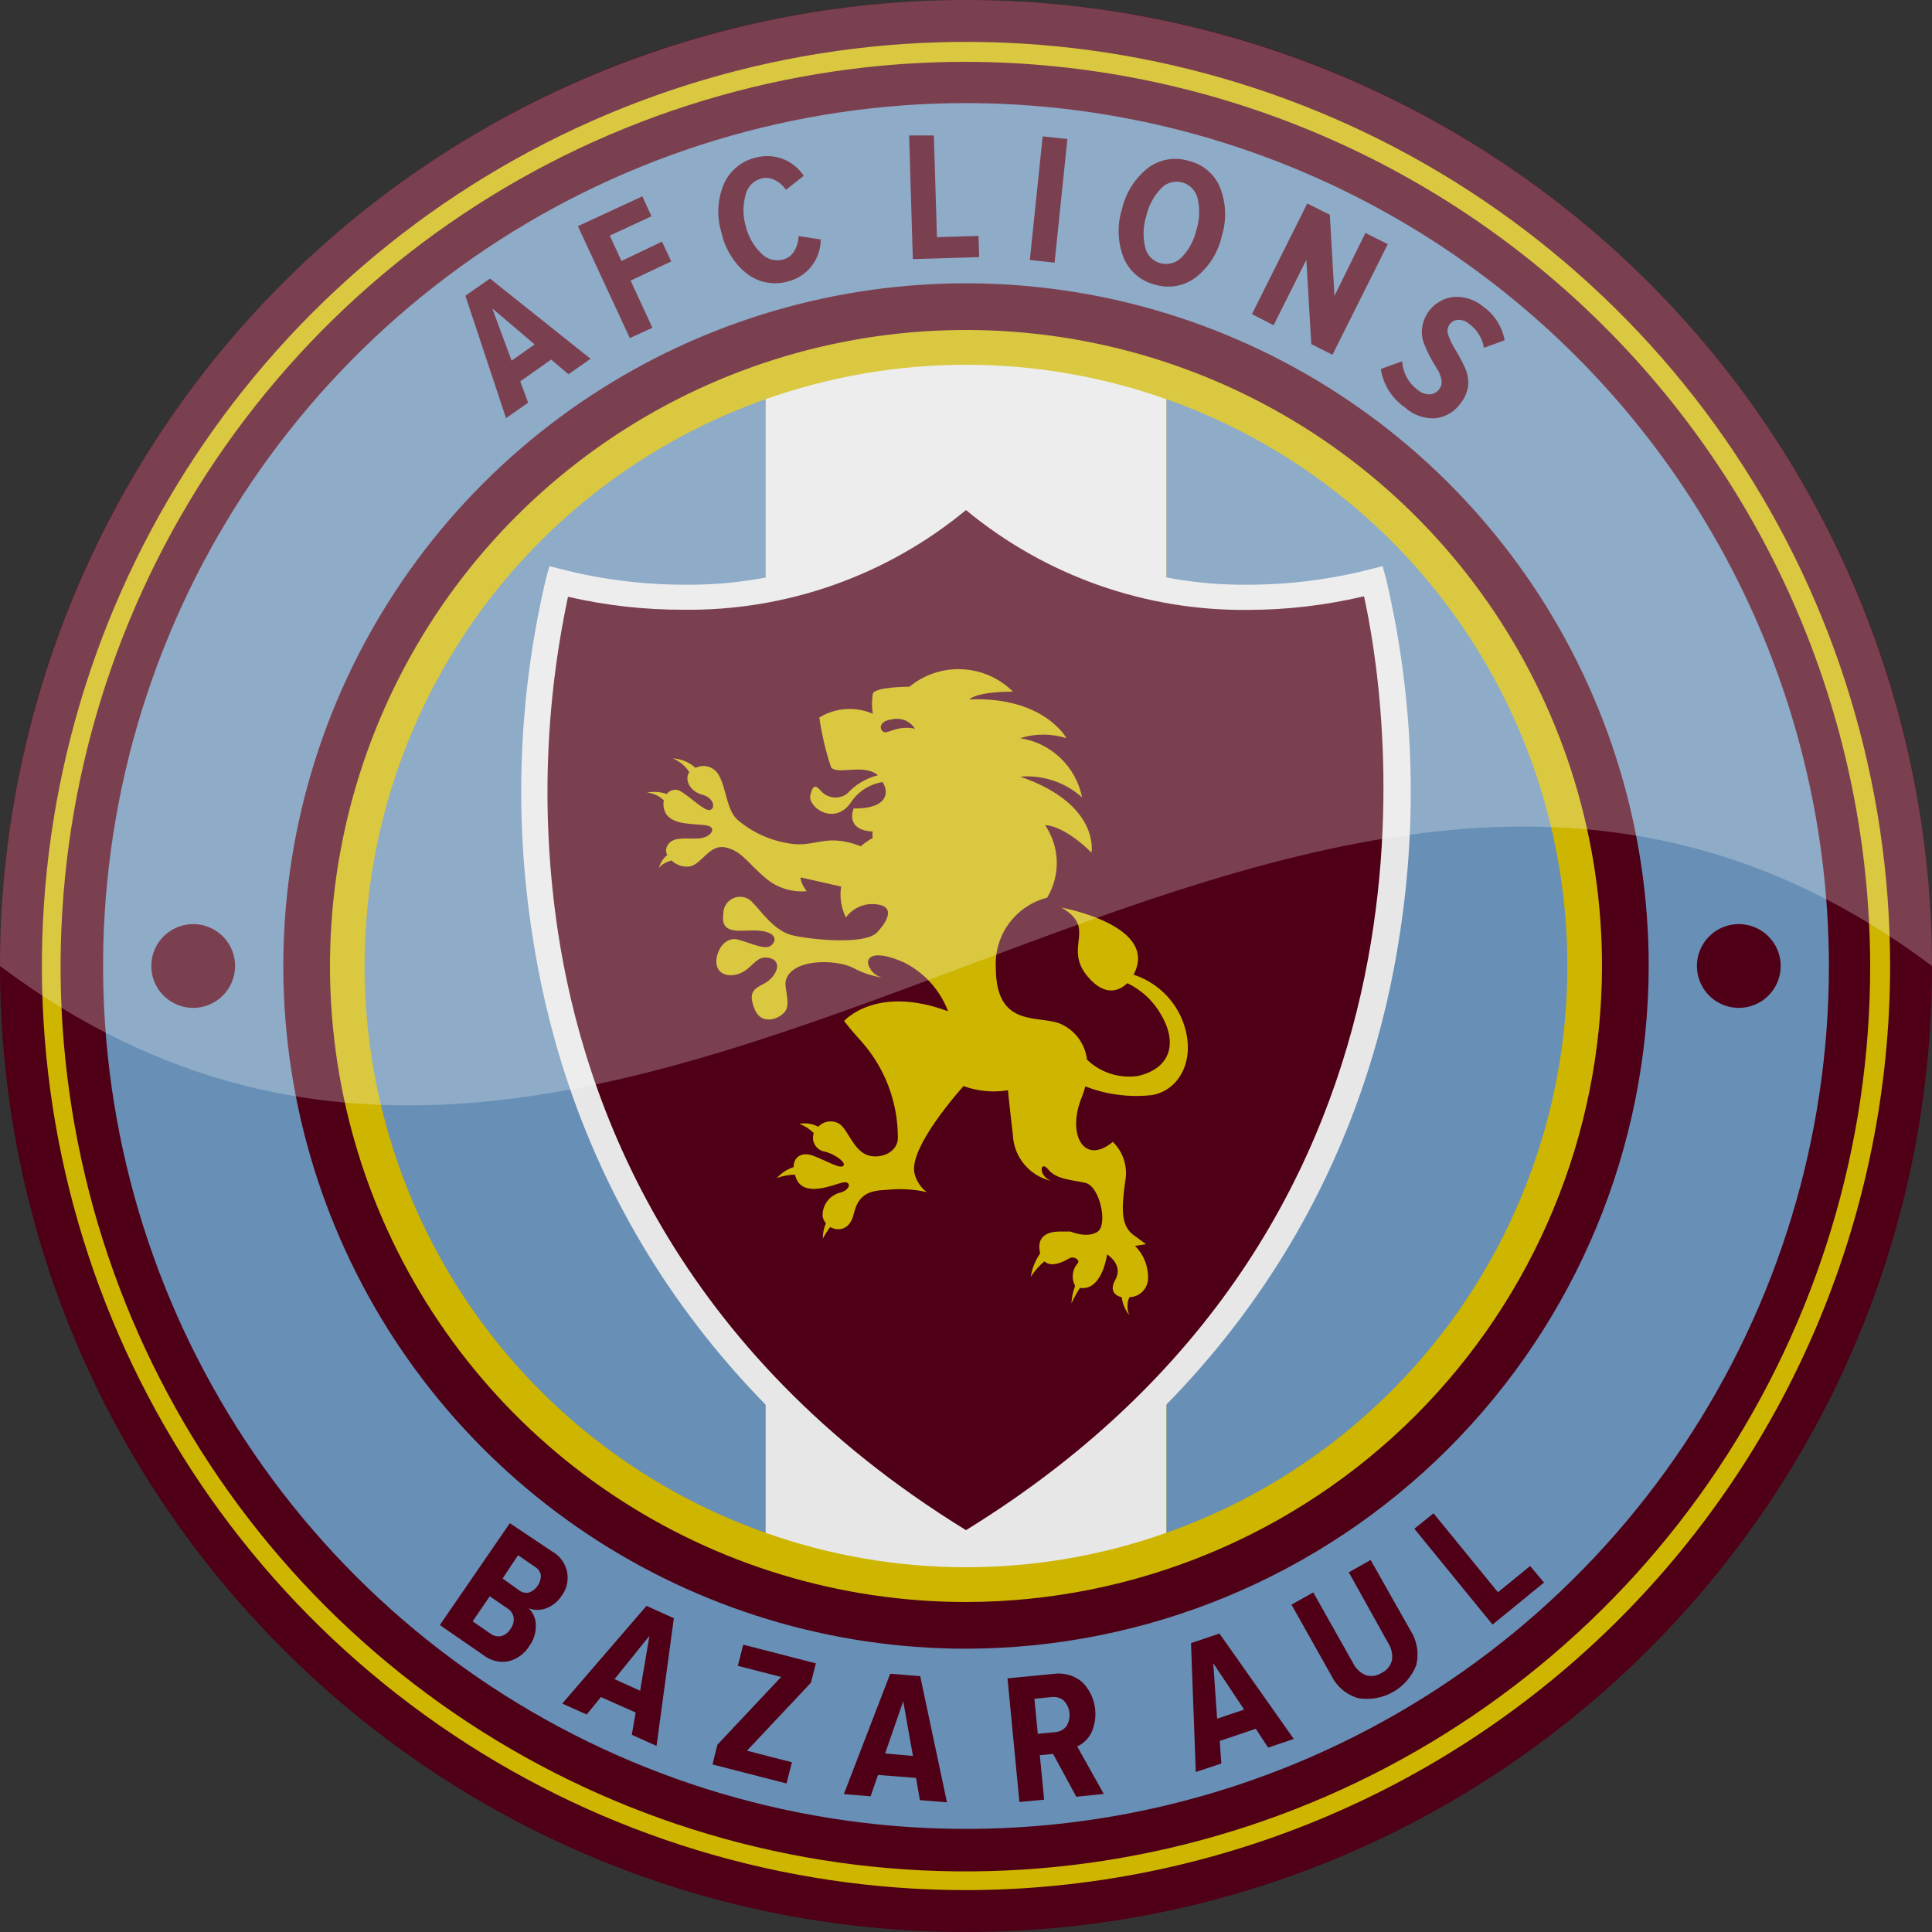 <svg width="1024" height="1024" viewBox="0 0 1024 1024" fill="none" xmlns="http://www.w3.org/2000/svg">
<rect x="0" y="0" width="1024" height="1024" fill="#333333" stroke="none"/>
<path d="M512 1024C794.77 1024 1024 794.77 1024 512C1024 229.23 794.77 0 512 0C229.23 0 0 229.23 0 512C0 794.77 229.23 1024 512 1024Z" fill="#4F0016"/>
<path d="M512 1001.8C415.127 1001.8 320.429 973.073 239.882 919.253C159.335 865.433 96.556 788.937 59.484 699.438C22.412 609.939 12.713 511.456 31.612 416.445C50.511 321.433 97.159 234.159 165.659 165.659C234.159 97.159 321.433 50.511 416.445 31.611C511.457 12.713 609.939 22.412 699.438 59.484C788.937 96.556 865.434 159.335 919.253 239.882C973.073 320.429 1001.8 415.127 1001.8 512C1001.65 641.856 949.995 766.35 858.173 858.173C766.351 949.995 641.856 1001.65 512 1001.8ZM512 32.768C417.124 32.703 324.361 60.782 245.448 113.452C166.534 166.121 105.017 241.015 68.68 328.657C32.342 416.298 22.818 512.748 41.311 605.804C59.805 698.86 105.485 784.34 172.572 851.427C239.66 918.515 325.139 964.195 418.195 982.688C511.251 1001.18 607.702 991.657 695.343 955.32C782.985 918.983 857.878 857.466 910.548 778.552C963.218 699.639 991.297 606.876 991.232 512C990.994 384.973 940.427 263.217 850.605 173.395C760.783 83.573 639.027 33.006 512 32.768Z" fill="#CDB500"/>
<path d="M512 54.641C421.543 54.641 333.117 81.464 257.905 131.719C182.692 181.975 124.072 253.405 89.455 336.976C54.839 420.548 45.781 512.507 63.429 601.226C81.076 689.945 124.635 771.439 188.598 835.402C252.561 899.365 334.055 942.924 422.774 960.571C511.493 978.219 603.452 969.161 687.024 934.545C770.595 899.928 842.025 841.307 892.281 766.095C942.536 690.883 969.359 602.457 969.359 512C969.229 390.741 921.002 274.485 835.258 188.742C749.515 102.998 633.259 54.771 512 54.641ZM512 873.841C440.435 873.841 370.477 852.619 310.972 812.859C251.468 773.1 205.09 716.588 177.703 650.47C150.316 584.353 143.15 511.598 157.112 441.408C171.074 371.218 205.536 306.744 256.14 256.14C306.744 205.536 371.218 171.074 441.408 157.112C511.599 143.15 584.353 150.316 650.471 177.703C716.588 205.09 773.1 251.468 812.86 310.972C852.619 370.476 873.841 440.435 873.841 512C873.711 607.926 835.547 699.886 767.716 767.716C699.886 835.546 607.926 873.711 512 873.841Z" fill="#688FB5"/>
<path d="M512 849.101C445.328 849.101 380.153 829.33 324.717 792.289C269.281 755.248 226.074 702.6 200.559 641.003C175.045 579.406 168.369 511.626 181.376 446.235C194.384 380.844 226.489 320.778 273.634 273.634C320.778 226.489 380.844 194.384 446.235 181.376C511.626 168.369 579.406 175.045 641.003 200.559C702.6 226.074 755.248 269.281 792.289 324.717C829.33 380.153 849.101 445.328 849.101 512C848.992 601.371 813.442 687.051 750.246 750.246C687.051 813.442 601.371 848.992 512 849.101Z" fill="#CDB500"/>
<path d="M405.75 812.401C474.489 836.76 549.511 836.76 618.251 812.401V211.6C549.511 187.24 474.489 187.24 405.75 211.6V812.401Z" fill="#E7E7E7"/>
<path d="M618.25 211.599V812.401C680.388 790.454 734.191 749.779 772.246 695.978C810.302 642.177 830.738 577.9 830.738 512C830.738 446.101 810.302 381.823 772.246 328.022C734.191 274.222 680.388 233.546 618.25 211.599Z" fill="#688FB5"/>
<path d="M405.75 812.401V211.599C343.612 233.546 289.809 274.222 251.753 328.022C213.698 381.823 193.262 446.101 193.262 512C193.262 577.9 213.698 642.177 251.753 695.978C289.809 749.779 343.612 790.454 405.75 812.401Z" fill="#688FB5"/>
<path d="M728.023 308.101C592.363 342.835 512 261.406 512 261.406C512 261.406 431.636 342.835 295.977 308.101C295.977 308.101 204.882 633.078 512 819.282C819.2 633.078 728.023 308.101 728.023 308.101Z" fill="#4F0016"/>
<path d="M512 827.392L508.477 825.262C347.586 727.531 296.55 591.626 282.05 494.879C272.346 432.185 274.849 368.206 289.423 306.463L291.226 300.073L297.697 301.711C318.818 307.119 340.53 309.871 362.332 309.903C415.542 310.638 467.139 291.639 507.167 256.573L512 251.74L516.833 256.573C556.897 291.578 608.47 310.568 661.668 309.903C683.47 309.879 705.184 307.127 726.303 301.711L732.774 300.073L734.577 306.463C749.15 368.206 751.654 432.185 741.949 494.879C727.45 591.626 676.413 727.531 515.522 825.098L512 827.392ZM301.056 316.293C288.677 374.532 286.846 434.519 295.649 493.404C309.658 586.383 358.646 716.718 512 811.008C783.647 643.645 733.184 362.004 722.944 316.047C702.863 320.793 682.302 323.212 661.668 323.256C607.085 323.899 554.047 305.146 512 270.336C469.942 305.116 416.904 323.84 362.332 323.174C341.71 323.237 321.15 320.928 301.056 316.293Z" fill="#E7E7E7"/>
<path d="M626.36 539.935C624.007 534.448 620.509 529.528 616.102 525.501C611.694 521.475 606.478 518.436 600.801 516.588C614.809 490.455 562.545 481.034 562.545 481.034C581.96 492.093 563.2 501.678 576.471 517.571C586.219 529.203 594.084 524.452 597.524 521.093C604.933 524.655 611.099 530.364 615.219 537.477C624.312 552.714 620.544 566.149 603.341 570.245C598.451 571.004 593.452 570.622 588.734 569.13C584.017 567.638 579.708 565.076 576.143 561.644C575.64 557.373 573.988 553.32 571.362 549.915C568.736 546.51 565.236 543.882 561.234 542.31C549.519 538.132 527.81 544.44 527.81 512.901C527.341 504.522 529.796 496.24 534.757 489.471C539.718 482.702 546.876 477.867 555.008 475.791C558.521 469.955 560.288 463.235 560.099 456.425C559.911 449.616 557.774 443.003 553.943 437.371C553.943 437.371 563.2 436.879 578.519 451.871C578.519 451.871 583.27 426.312 540.754 411.648C546.676 411.147 552.637 411.862 558.272 413.75C563.907 415.638 569.097 418.658 573.522 422.625C571.932 414.655 567.925 407.367 562.048 401.754C556.171 396.14 548.707 392.473 540.672 391.25C548.671 388.734 557.249 388.734 565.248 391.25C565.248 391.25 553.369 369.132 513.802 370.688C513.802 370.688 517.079 366.592 536.904 366.592C529.707 359.43 520.107 355.197 509.965 354.712C499.824 354.228 489.864 357.527 482.017 363.971C482.017 363.971 463.585 363.971 462.602 367.739C462.03 371.238 462.03 374.807 462.602 378.307C458.065 376.342 453.123 375.494 448.19 375.837C443.258 376.179 438.48 377.7 434.258 380.273C435.528 389.175 437.584 397.947 440.402 406.487C442.941 410.911 456.786 405.013 464.241 410.092L465.305 410.911C458.989 412.487 453.285 415.91 448.921 420.741C446.9 422.205 444.418 422.887 441.933 422.661C439.448 422.435 437.129 421.316 435.405 419.512C432.537 416.399 431.063 415.252 429.506 421.396C427.95 427.54 441.713 437.78 450.642 425.82C452.521 422.804 455.033 420.231 458.003 418.28C460.973 416.328 464.331 415.044 467.845 414.515C471.449 420.495 470.139 428.687 452.444 428.524C452.444 428.524 447.447 439.91 462.52 440.73C462.375 441.872 462.375 443.028 462.52 444.17C460.285 445.414 458.173 446.868 456.212 448.512C438.19 441.713 433.357 448.512 420.659 447.365C409.839 446.16 399.613 441.801 391.25 434.831C385.024 429.67 385.024 417.792 381.01 410.911C379.86 408.779 377.927 407.178 375.62 406.444C373.312 405.711 370.809 405.902 368.64 406.979C365.318 403.98 361.066 402.216 356.598 401.981C360.199 403.453 363.26 405.999 365.363 409.272C362.66 412.795 365.363 419.348 372.08 421.151C378.798 422.953 379.289 428.851 376.095 429.343C372.9 429.834 364.708 421.151 359.711 418.857C358.586 418.482 357.372 418.47 356.239 418.822C355.107 419.175 354.115 419.875 353.403 420.823C350.03 419.673 346.417 419.419 342.917 420.086C346.271 420.403 349.418 421.847 351.846 424.182C351.407 426.371 351.694 428.643 352.665 430.653C356.106 437.78 369.049 436.388 374.702 437.535C380.354 438.682 376.75 444.088 370.032 444.416C363.315 444.744 356.352 443.105 353.648 448.348C353.247 449.09 353.037 449.921 353.037 450.765C353.037 451.609 353.247 452.439 353.648 453.181C351.429 454.971 349.872 457.451 349.225 460.227C349.225 460.227 350.126 457.769 355.942 456.049C357.238 457.329 358.821 458.28 360.56 458.822C362.299 459.363 364.143 459.48 365.936 459.162C372.326 457.523 376.095 447.283 384.614 449.167C393.134 451.052 396.247 457.359 405.913 465.551C408.894 468.051 412.338 469.939 416.049 471.106C419.761 472.272 423.665 472.696 427.54 472.351C423.69 467.026 424.427 465.06 424.427 465.06L445.808 469.893C444.946 475.486 445.833 481.208 448.348 486.277C450.089 483.874 452.423 481.963 455.122 480.728C457.82 479.494 460.792 478.978 463.749 479.232C474.235 479.887 471.286 487.424 464.814 494.223C458.342 501.023 429.343 497.992 419.84 495.698C410.337 493.404 403.456 482.918 399.032 478.495C397.865 477.092 396.292 476.085 394.53 475.611C392.767 475.137 390.902 475.22 389.188 475.848C387.475 476.476 385.997 477.619 384.958 479.119C383.92 480.619 383.37 482.404 383.385 484.229C381.747 495.206 391.004 493.158 399.769 493.158C408.535 493.158 412.549 496.517 409.518 500.367C406.487 504.218 399.606 500.367 391.414 498.074C383.222 495.78 378.47 506.266 379.945 511.836C381.419 517.407 388.137 518.144 393.707 515.195C399.278 512.246 401.408 505.774 408.371 507.904C415.334 510.034 410.747 518.308 405.258 521.175C399.769 524.042 396.247 525.763 400.015 534.938C403.784 544.113 413.86 539.771 416.399 535.675C418.939 531.579 415.744 523.551 416.399 520.192C418.775 508.15 442.45 508.15 452.034 512.901C456.966 515.607 462.353 517.384 467.927 518.144C466.434 517.883 465.025 517.271 463.815 516.36C462.604 515.449 461.627 514.263 460.964 512.901C458.015 507.986 461.947 502.497 479.15 510.116C489.911 515.501 498.247 524.745 502.497 536.003C464.241 521.749 447.365 541.164 447.365 541.164C447.365 541.164 452.526 547.717 456.786 552.223C468.892 565.981 475.664 583.623 475.873 601.948C476.692 612.024 463.749 615.465 457.359 611.041C450.969 606.618 448.512 596.951 443.924 595.149C442.219 594.372 440.312 594.152 438.474 594.52C436.636 594.887 434.96 595.824 433.684 597.197C430.621 595.574 427.102 595.026 423.69 595.64C426.545 596.729 429.14 598.403 431.309 600.556C430.947 601.582 430.815 602.676 430.921 603.76C431.028 604.843 431.37 605.89 431.925 606.827C432.479 607.764 433.232 608.568 434.13 609.183C435.029 609.798 436.051 610.208 437.125 610.386C441.713 611.369 448.676 615.957 447.037 617.841C445.399 619.725 438.845 615.629 431.309 612.68C425.574 610.386 420.577 612.68 420.659 618.578C417.225 619.702 414.146 621.707 411.73 624.394C414.801 623.26 418.041 622.651 421.314 622.592C421.496 623.259 421.715 623.916 421.97 624.558C426.23 635.044 441.958 627.753 446.546 626.77C451.133 625.787 451.215 630.211 445.727 632.013C443.014 632.6 440.577 634.083 438.809 636.223C437.041 638.362 436.044 641.034 435.978 643.809C435.972 645.488 436.618 647.104 437.78 648.315C436.614 650.884 436.054 653.687 436.142 656.507C437.272 654.367 438.559 652.313 439.992 650.363C444.252 652.739 450.56 652.001 452.526 643.318C455.639 629.719 465.305 631.194 473.416 630.374C479.381 630.028 485.365 630.524 491.192 631.849C488.147 629.524 485.934 626.277 484.884 622.592C480.461 608.911 510.689 575.652 510.689 575.652C518.234 578.398 526.358 579.16 534.282 577.864C534.282 577.864 534.282 579.748 536.822 601.375C537.049 607.168 539.19 612.723 542.911 617.17C546.631 621.617 551.721 624.705 557.384 625.951C550.011 623.493 551.321 614.482 555.581 619.807C559.841 625.132 567.542 625.213 575.242 626.934C582.943 628.654 587.202 648.888 581.878 652.739C576.553 656.589 567.296 652.739 567.296 652.739H561.562C555.909 652.739 548.946 654.868 551.322 664.289C548.742 668.012 547.034 672.268 546.324 676.741C548.305 673.666 550.735 670.904 553.533 668.549C557.384 672.072 564.101 668.549 566.641 666.993C569.18 665.436 573.194 668.058 570.818 670.024C569.537 671.639 568.76 673.596 568.586 675.651C568.411 677.705 568.845 679.766 569.835 681.574C568.718 684.544 568.055 687.664 567.869 690.831C569.169 687.994 570.675 685.256 572.375 682.639C573.271 682.773 574.182 682.773 575.078 682.639C584.581 681.493 586.793 664.863 586.793 664.863C586.793 664.863 595.64 670.27 591.135 678.298C586.629 686.326 594.575 687.555 594.575 687.555C594.94 691.051 596.337 694.359 598.589 697.057C597.92 695.563 597.575 693.944 597.575 692.306C597.575 690.668 597.92 689.049 598.589 687.555C601.269 687.49 603.815 686.369 605.672 684.435C607.528 682.502 608.546 679.913 608.502 677.233C608.535 674.103 607.944 670.999 606.763 668.101C605.581 665.203 603.833 662.57 601.62 660.357L607.437 659.456L600.719 654.541C594.002 649.544 594.411 640.451 596.378 626.197C597.112 622.432 596.898 618.543 595.754 614.882C594.609 611.22 592.572 607.902 589.824 605.225C574.423 618.004 565.248 601.047 573.44 581.386C574.176 579.576 574.779 577.714 575.242 575.816C586.518 580.201 598.693 581.775 610.714 580.403C626.196 577.536 634.634 559.677 626.36 539.935ZM468.664 388.055C466.289 387.4 464.814 382.157 473.334 381.174C475.559 380.747 477.861 381.004 479.937 381.911C482.013 382.817 483.767 384.331 484.966 386.253C476.119 384.287 471.04 388.71 468.664 388.055Z" fill="#CDB500"/>
<path d="M124.6 512C124.6 507.609 123.298 503.317 120.859 499.666C118.419 496.015 114.952 493.17 110.896 491.489C106.839 489.809 102.375 489.369 98.069 490.226C93.762 491.083 89.807 493.197 86.702 496.302C83.597 499.407 81.483 503.362 80.626 507.669C79.769 511.975 80.209 516.439 81.889 520.496C83.57 524.552 86.415 528.019 90.066 530.459C93.717 532.898 98.009 534.2 102.4 534.2C108.288 534.2 113.934 531.861 118.098 527.698C122.261 523.534 124.6 517.888 124.6 512Z" fill="#4F0016"/>
<path d="M943.801 512C943.801 507.609 942.499 503.317 940.059 499.666C937.62 496.015 934.153 493.17 930.096 491.489C926.039 489.809 921.576 489.369 917.269 490.226C912.963 491.083 909.007 493.197 905.902 496.302C902.798 499.407 900.683 503.362 899.827 507.669C898.97 511.975 899.41 516.439 901.09 520.496C902.77 524.552 905.616 528.019 909.267 530.459C912.917 532.898 917.21 534.2 921.6 534.2C927.488 534.2 933.135 531.861 937.298 527.698C941.462 523.534 943.801 517.888 943.801 512Z" fill="#4F0016"/>
<path d="M313.016 190.167L301.302 198.359L292.127 190.577L275.743 202.128L279.921 213.433L268.206 221.625L246.661 156.744L259.686 147.651L313.016 190.167ZM283.361 182.549L260.915 163.462L271.155 191.151L283.361 182.549Z" fill="#4F0016"/>
<path d="M345.784 173.702L333.824 179.19L306.299 119.88L340.46 104.07L345.293 114.637L323.175 124.877L329.4 138.312L350.864 128.072L355.779 138.558L334.234 148.716L345.784 173.702Z" fill="#4F0016"/>
<path d="M417.792 149.126C414.087 150.223 410.176 150.431 406.375 149.734C402.575 149.037 398.993 147.453 395.919 145.112C389.036 139.624 384.261 131.926 382.402 123.321C379.806 114.926 380.212 105.89 383.549 97.762C385.079 94.205 387.427 91.06 390.402 88.583C393.377 86.106 396.896 84.367 400.671 83.508C405.37 82.248 410.348 82.504 414.893 84.24C419.439 85.976 423.32 89.103 425.984 93.174L416.563 100.629C415.041 98.325 412.916 96.483 410.419 95.304C408.231 94.227 405.723 93.993 403.374 94.649C401.366 95.222 399.547 96.322 398.107 97.834C396.666 99.347 395.657 101.217 395.182 103.25C393.69 108.61 393.69 114.275 395.182 119.634C396.503 125.162 399.34 130.212 403.374 134.216C404.816 135.768 406.651 136.9 408.685 137.491C410.719 138.083 412.876 138.112 414.925 137.575C416.139 137.287 417.286 136.763 418.298 136.032C419.31 135.301 420.168 134.378 420.823 133.315C422.353 130.85 423.201 128.023 423.28 125.123L434.995 126.925C435.007 132.013 433.322 136.958 430.206 140.98C427.09 145.001 422.721 147.868 417.792 149.126Z" fill="#4F0016"/>
<path d="M518.963 136.264L483.82 137.329L481.854 71.793H494.961L496.599 125.696L518.636 125.041L518.963 136.264Z" fill="#4F0016"/>
<path d="M558.94 139.213L545.833 137.821L552.632 72.284L565.74 73.677L558.94 139.213Z" fill="#4F0016"/>
<path d="M611.86 150.764C608.193 149.835 604.797 148.052 601.95 145.56C599.102 143.069 596.884 139.94 595.476 136.428C592.338 128.243 592.049 119.239 594.657 110.869C596.605 102.346 601.367 94.728 608.174 89.242C611.207 86.885 614.762 85.29 618.54 84.591C622.317 83.893 626.207 84.111 629.883 85.228C633.657 86.076 637.167 87.832 640.108 90.345C643.049 92.858 645.332 96.05 646.758 99.646C649.897 107.803 650.186 116.781 647.577 125.123C645.681 133.647 640.944 141.273 634.143 146.75C631.042 149.194 627.388 150.839 623.503 151.539C619.617 152.238 615.619 151.973 611.86 150.764ZM614.891 139.459C616.924 140.043 619.079 140.054 621.117 139.49C623.156 138.927 624.999 137.81 626.442 136.264C630.284 132.224 632.947 127.21 634.143 121.764C635.806 116.457 636.032 110.804 634.798 105.38C634.361 103.32 633.366 101.42 631.921 99.889C630.476 98.357 628.637 97.253 626.606 96.697C624.584 96.136 622.445 96.154 620.432 96.747C618.419 97.341 616.613 98.487 615.219 100.056C611.408 104.117 608.749 109.123 607.519 114.555C605.879 119.869 605.681 125.524 606.945 130.939C607.354 132.954 608.313 134.817 609.716 136.321C611.118 137.824 612.91 138.911 614.891 139.459Z" fill="#4F0016"/>
<path d="M706.232 188.038L695.009 182.385L692.388 137.739L675.021 172.391L663.552 166.493L692.879 107.838L704.84 113.818L707.297 156.826L723.681 123.485L735.56 129.383L706.232 188.038Z" fill="#4F0016"/>
<path d="M744.571 215.89C741.175 213.555 738.295 210.546 736.111 207.052C733.926 203.557 732.484 199.65 731.873 195.574L743.178 191.478C743.35 194.45 744.172 197.348 745.588 199.967C747.004 202.586 748.978 204.862 751.37 206.633C753.166 208.187 755.467 209.032 757.842 209.009C758.831 208.953 759.795 208.673 760.66 208.19C761.526 207.708 762.271 207.035 762.839 206.224C763.379 205.522 763.76 204.713 763.958 203.85C764.156 202.988 764.166 202.093 763.986 201.226C763.589 199.149 762.781 197.172 761.61 195.41C760.381 193.444 759.071 191.232 757.76 188.775C756.528 186.382 755.434 183.92 754.483 181.402C753.609 178.764 753.384 175.953 753.828 173.21C754.485 169.159 756.437 165.429 759.39 162.58C762.343 159.73 766.14 157.912 770.212 157.399C775.969 156.953 781.673 158.776 786.104 162.478C792.084 166.718 796.17 173.127 797.491 180.337L786.514 184.351C786.088 181.754 785.144 179.269 783.736 177.045C782.329 174.821 780.487 172.904 778.322 171.408C776.762 170.112 774.777 169.44 772.751 169.523C771.808 169.58 770.893 169.861 770.081 170.345C769.27 170.829 768.586 171.5 768.089 172.303C767.591 173.106 767.293 174.017 767.221 174.959C767.148 175.9 767.303 176.846 767.672 177.715C768.572 180.295 769.753 182.767 771.195 185.088C772.853 187.73 774.358 190.465 775.7 193.28C777.379 196.373 778.252 199.838 778.24 203.356C778.003 207.066 776.63 210.612 774.308 213.514C772.792 215.75 770.817 217.638 768.514 219.05C766.212 220.463 763.635 221.368 760.955 221.706C757.974 221.88 754.988 221.455 752.174 220.456C749.36 219.457 746.775 217.904 744.571 215.89Z" fill="#4F0016"/>
<path d="M256.144 877.197L233.125 861.304L270.234 807.319L292.762 822.392C294.746 823.507 296.467 825.036 297.809 826.874C299.151 828.712 300.083 830.816 300.541 833.045C300.999 835.275 300.973 837.576 300.465 839.794C299.957 842.013 298.979 844.096 297.596 845.903C295.657 848.927 292.779 851.229 289.404 852.457C286.445 853.562 283.187 853.562 280.228 852.457C281.456 853.643 282.424 855.071 283.073 856.65C283.721 858.229 284.036 859.925 283.997 861.632C284.056 865.451 282.878 869.187 280.638 872.281C278.193 876.344 274.252 879.286 269.661 880.473C267.305 880.952 264.873 880.907 262.537 880.341C260.202 879.774 258.019 878.701 256.144 877.197ZM259.748 865.728C260.56 866.368 261.498 866.83 262.5 867.084C263.502 867.338 264.546 867.378 265.565 867.202C266.611 866.923 267.591 866.439 268.449 865.778C269.307 865.117 270.025 864.292 270.562 863.352C271.858 861.705 272.474 859.623 272.282 857.536C272.127 856.496 271.746 855.502 271.165 854.624C270.585 853.747 269.82 853.007 268.924 852.457L259.585 846.067L250.492 859.338L259.748 865.728ZM274.986 842.79C275.736 843.392 276.609 843.821 277.543 844.048C278.477 844.274 279.45 844.293 280.392 844.101C282.242 843.403 283.835 842.16 284.962 840.536C286.088 838.912 286.695 836.984 286.7 835.008C286.539 834.055 286.169 833.15 285.616 832.356C285.064 831.563 284.343 830.902 283.505 830.42L274.576 824.276L266.384 836.646L274.986 842.79Z" fill="#4F0016"/>
<path d="M347.976 925.365L334.869 919.467L336.917 907.671L318.485 899.479L310.948 908.736L298.005 902.919L342.651 851.146L357.151 857.7L347.976 925.365ZM339.293 896.12L344.208 867.038L325.694 889.976L339.293 896.12Z" fill="#4F0016"/>
<path d="M416.871 945.272L377.631 935.196L380.253 924.71L414.004 888.829L391.066 882.931L393.934 871.708L432.436 881.62L429.815 891.86L395.9 927.905L419.738 934.049L416.871 945.272Z" fill="#4F0016"/>
<path d="M501.904 955.266L487.568 954.12L485.52 942.323L465.368 940.767L461.436 952.072L447.263 950.925L471.839 887.109L487.732 888.42L501.904 955.266ZM483.882 930.69L478.721 901.691L469.136 929.38L483.882 930.69Z" fill="#4F0016"/>
<path d="M585.036 950.828L570.454 952.303L558.166 929.611L551.121 930.266L553.415 953.859L540.308 955.088L534 889.552L558.576 887.176C561.239 886.813 563.949 887.012 566.531 887.76C569.113 888.508 571.51 889.788 573.567 891.518C577.056 894.998 579.384 899.471 580.235 904.324C581.085 909.177 580.416 914.175 578.319 918.634C576.673 921.707 574.09 924.174 570.946 925.679L585.036 950.828ZM559.313 918.06C560.46 917.984 561.577 917.667 562.594 917.131C563.61 916.595 564.502 915.851 565.211 914.947C566.513 912.865 567.091 910.411 566.854 907.966C566.617 905.522 565.579 903.224 563.901 901.43C563.034 900.672 562.017 900.105 560.916 899.766C559.815 899.427 558.654 899.324 557.511 899.464L548.254 900.366L550.056 918.961L559.313 918.06Z" fill="#4F0016"/>
<path d="M685.733 921.679L672.134 926.266L665.58 916.272L646.493 922.744L647.312 934.704L633.795 939.21L631.256 870.889L646.329 865.81L685.733 921.679ZM659.436 906.114L643.052 881.538L645.1 910.947L659.436 906.114Z" fill="#4F0016"/>
<path d="M750.613 882.685C748.245 888.67 743.894 893.66 738.287 896.821C732.68 899.982 726.158 901.123 719.812 900.052C716.721 899.137 713.857 897.586 711.402 895.498C708.947 893.41 706.956 890.831 705.557 887.928L684.504 850.49L696.055 844.019L717.19 881.538C718.597 884.459 721.054 886.741 724.071 887.928C725.447 888.31 726.887 888.398 728.298 888.186C729.71 887.975 731.061 887.468 732.263 886.699C733.602 886.053 734.785 885.126 735.733 883.981C736.68 882.836 737.369 881.499 737.752 880.063C738.236 876.868 737.537 873.605 735.786 870.888L714.896 833.369L726.447 826.815L747.664 864.335C749.373 867.035 750.515 870.053 751.022 873.207C751.529 876.362 751.39 879.586 750.613 882.685Z" fill="#4F0016"/>
<path d="M818.361 838.776L791.082 861.058L749.63 810.268L759.788 802.076L793.949 843.937L810.988 830.011L818.361 838.776Z" fill="#4F0016"/>
<path opacity="0.25" d="M512 0C376.209 0 245.98 53.943 149.961 149.961C53.943 245.98 0 376.209 0 512C341.361 768 682.639 256 1024 512C1024 376.209 970.057 245.98 874.039 149.961C778.02 53.943 647.791 0 512 0V0Z" fill="url(#paint0_linear_105_2526)"/>
<defs>
<linearGradient id="paint0_linear_105_2526" x1="512" y1="585.892" x2="512" y2="0" gradientUnits="userSpaceOnUse">
<stop stop-color="white"/>
<stop offset="1" stop-color="white"/>
</linearGradient>
</defs>
</svg>
